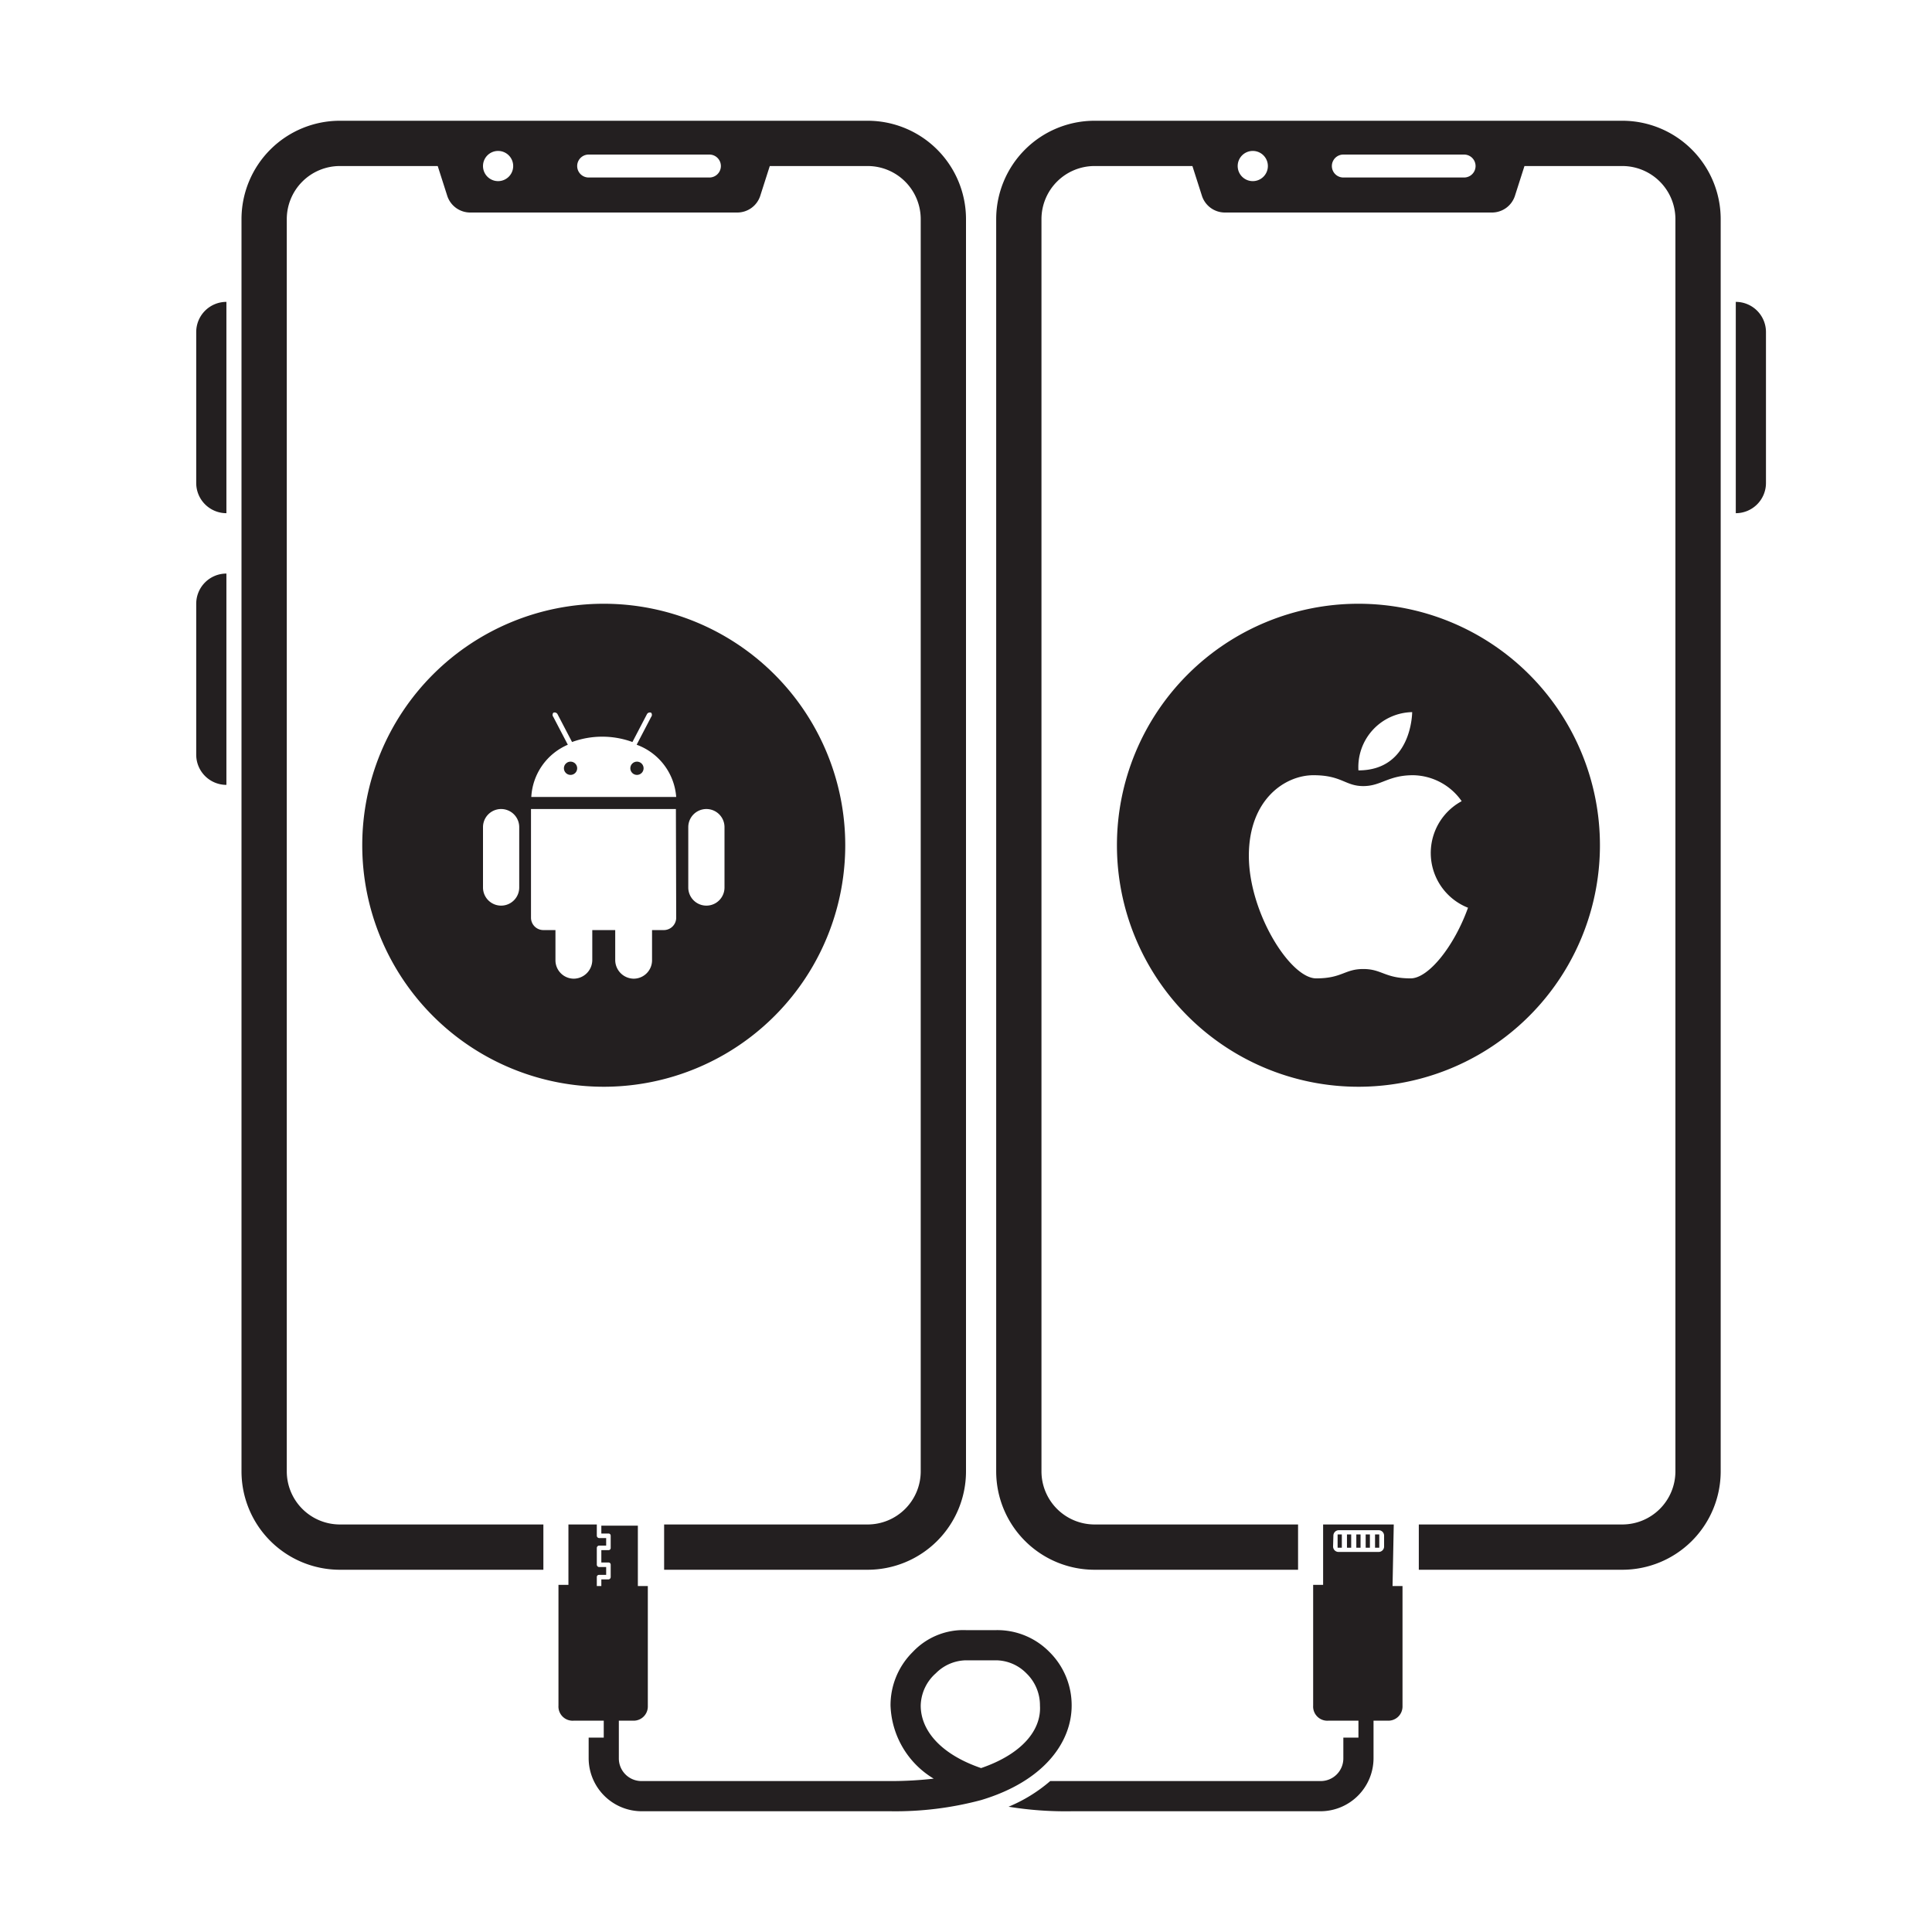 <svg xmlns="http://www.w3.org/2000/svg" viewBox="0 0 64 64"><defs><style>.cls-1{fill:#231f20;}</style></defs><g id="_08_Android_to_Mac" data-name="08 Android to Mac"><path class="cls-1" d="M6.5,11v5a1,1,0,0,0,1,1V10A1,1,0,0,0,6.5,11Z"/><path class="cls-1" d="M6.5,20v5a1,1,0,0,0,1,1V19A1,1,0,0,0,6.5,20Z"/><circle class="cls-1" cx="21.1" cy="25.45" r="0.22"/><circle class="cls-1" cx="18.9" cy="25.45" r="0.22"/><path class="cls-1" d="M28,28a8,8,0,1,0-8,8A8,8,0,0,0,28,28ZM17.2,29.4a.6.6,0,1,1-1.2,0v-2a.6.6,0,1,1,1.2,0Zm5.2,1a.41.41,0,0,1-.41.41H21.6v1a.61.61,0,0,1-.61.61.62.62,0,0,1-.61-.61v-1h-.76v1a.62.62,0,0,1-.61.61.61.61,0,0,1-.61-.61v-1H18a.41.41,0,0,1-.41-.41V26.8h4.8Zm-4.8-4a2,2,0,0,1,1.21-1.73l-.48-.92a.11.11,0,0,1,0-.14.11.11,0,0,1,.14.05l.48.92a2.92,2.92,0,0,1,2,0l.48-.92a.11.11,0,0,1,.14-.05.11.11,0,0,1,0,.14l-.48.92A2,2,0,0,1,22.4,26.4Zm6.4,3a.6.6,0,1,1-1.2,0v-2a.6.6,0,1,1,1.2,0Z"/><path class="cls-1" d="M57.5,10v7a1,1,0,0,0,1-1V11A1,1,0,0,0,57.5,10Z"/><path class="cls-1" d="M9.5,48.74V7.26A1.76,1.76,0,0,1,11.26,5.5H14.5l.32,1a.8.8,0,0,0,.75.54h8.86a.8.8,0,0,0,.75-.54l.32-1h3.24A1.76,1.76,0,0,1,30.5,7.26V48.74a1.76,1.76,0,0,1-1.76,1.76H22V52h6.74A3.26,3.26,0,0,0,32,48.74V7.26A3.26,3.26,0,0,0,28.74,4H11.26A3.26,3.26,0,0,0,8,7.26V48.74A3.26,3.26,0,0,0,11.26,52H18V50.5H11.26A1.76,1.76,0,0,1,9.5,48.74Zm10-43.62h4a.38.38,0,1,1,0,.76h-4a.38.38,0,0,1,0-.76ZM16.5,5a.5.5,0,1,1-.5.5A.5.5,0,0,1,16.5,5Z"/><path class="cls-1" d="M53.74,4H36.26A3.26,3.26,0,0,0,33,7.26V48.74A3.26,3.26,0,0,0,36.26,52H43V50.5H36.26a1.76,1.76,0,0,1-1.76-1.76V7.26A1.76,1.76,0,0,1,36.26,5.5H39.5l.32,1a.8.8,0,0,0,.75.54h8.86a.8.8,0,0,0,.75-.54l.32-1h3.24A1.76,1.76,0,0,1,55.5,7.26V48.74a1.76,1.76,0,0,1-1.76,1.76H47V52h6.74A3.26,3.26,0,0,0,57,48.74V7.26A3.26,3.26,0,0,0,53.74,4ZM41.5,6a.5.5,0,1,1,.5-.5A.5.5,0,0,1,41.5,6Zm7-.12h-4a.38.38,0,0,1,0-.76h4a.38.38,0,0,1,0,.76Z"/><path class="cls-1" d="M53,28a8,8,0,1,0-8,8A8,8,0,0,0,53,28Zm-6.22-4.41s0,1.93-1.78,1.93A1.82,1.82,0,0,1,46.78,23.59Zm-5.41,4.76c0-1.87,1.2-2.67,2.14-2.67s1.05.36,1.65.36.82-.36,1.65-.36a2,2,0,0,1,1.61.86,1.95,1.95,0,0,0,.21,3.53c-.46,1.28-1.31,2.34-1.9,2.34-.86,0-.95-.31-1.57-.31s-.7.31-1.56.31S41.37,30.23,41.37,28.35Z"/><path class="cls-1" d="M35.5,56.5a2.48,2.48,0,0,0-.74-1.78A2.42,2.42,0,0,0,33,54H32a2.3,2.3,0,0,0-1.76.72,2.48,2.48,0,0,0-.74,1.78,2.94,2.94,0,0,0,1.43,2.42A12.43,12.43,0,0,1,29.5,59H21.26a.75.75,0,0,1-.76-.76V57H21a.47.47,0,0,0,.46-.46v-4h-.33v-2H19.92v.26h.24a.07.07,0,0,1,.07.07v.41a.07.07,0,0,1-.07.07h-.24v.41h.24a.07.07,0,0,1,.07.07v.41a.08.08,0,0,1-.07.08h-.24v.22h-.15v-.3a.07.07,0,0,1,.07-.07h.24v-.26h-.24a.08.08,0,0,1-.07-.08v-.55a.08.08,0,0,1,.07-.08h.24v-.25h-.24a.08.08,0,0,1-.07-.08V50.5h-.94v2H18.5v4A.47.47,0,0,0,19,57h1v.56h-.5v.68A1.76,1.76,0,0,0,21.26,60H29.5a11,11,0,0,0,3-.37C34.6,59,35.5,57.7,35.5,56.5Zm-3,2.07c-1.37-.47-2-1.27-2-2.07A1.47,1.47,0,0,1,31,55.43,1.44,1.44,0,0,1,32,55h1a1.43,1.43,0,0,1,1,.43,1.47,1.47,0,0,1,.45,1.07C34.5,57.3,33.87,58.1,32.5,58.57Z"/><path class="cls-1" d="M46.17,50.5H43.83v2H43.5v4A.47.47,0,0,0,44,57h1v.56h-.5v.68a.75.75,0,0,1-.76.76H35.5l-.71,0a5.08,5.08,0,0,1-1.38.85A11.78,11.78,0,0,0,35.5,60h8.24a1.76,1.76,0,0,0,1.76-1.76V57H46a.47.47,0,0,0,.46-.46v-4h-.33Zm-2,.37a.18.18,0,0,1,.18-.18h1.32a.18.18,0,0,1,.18.18v.36a.18.18,0,0,1-.18.18H44.34a.18.18,0,0,1-.18-.18Z"/><rect class="cls-1" x="44.93" y="50.83" width="0.14" height="0.44"/><rect class="cls-1" x="45.55" y="50.83" width="0.14" height="0.44"/><rect class="cls-1" x="44.31" y="50.83" width="0.14" height="0.44"/><rect class="cls-1" x="45.24" y="50.83" width="0.14" height="0.44"/><rect class="cls-1" x="44.62" y="50.83" width="0.14" height="0.44"/></g></svg>